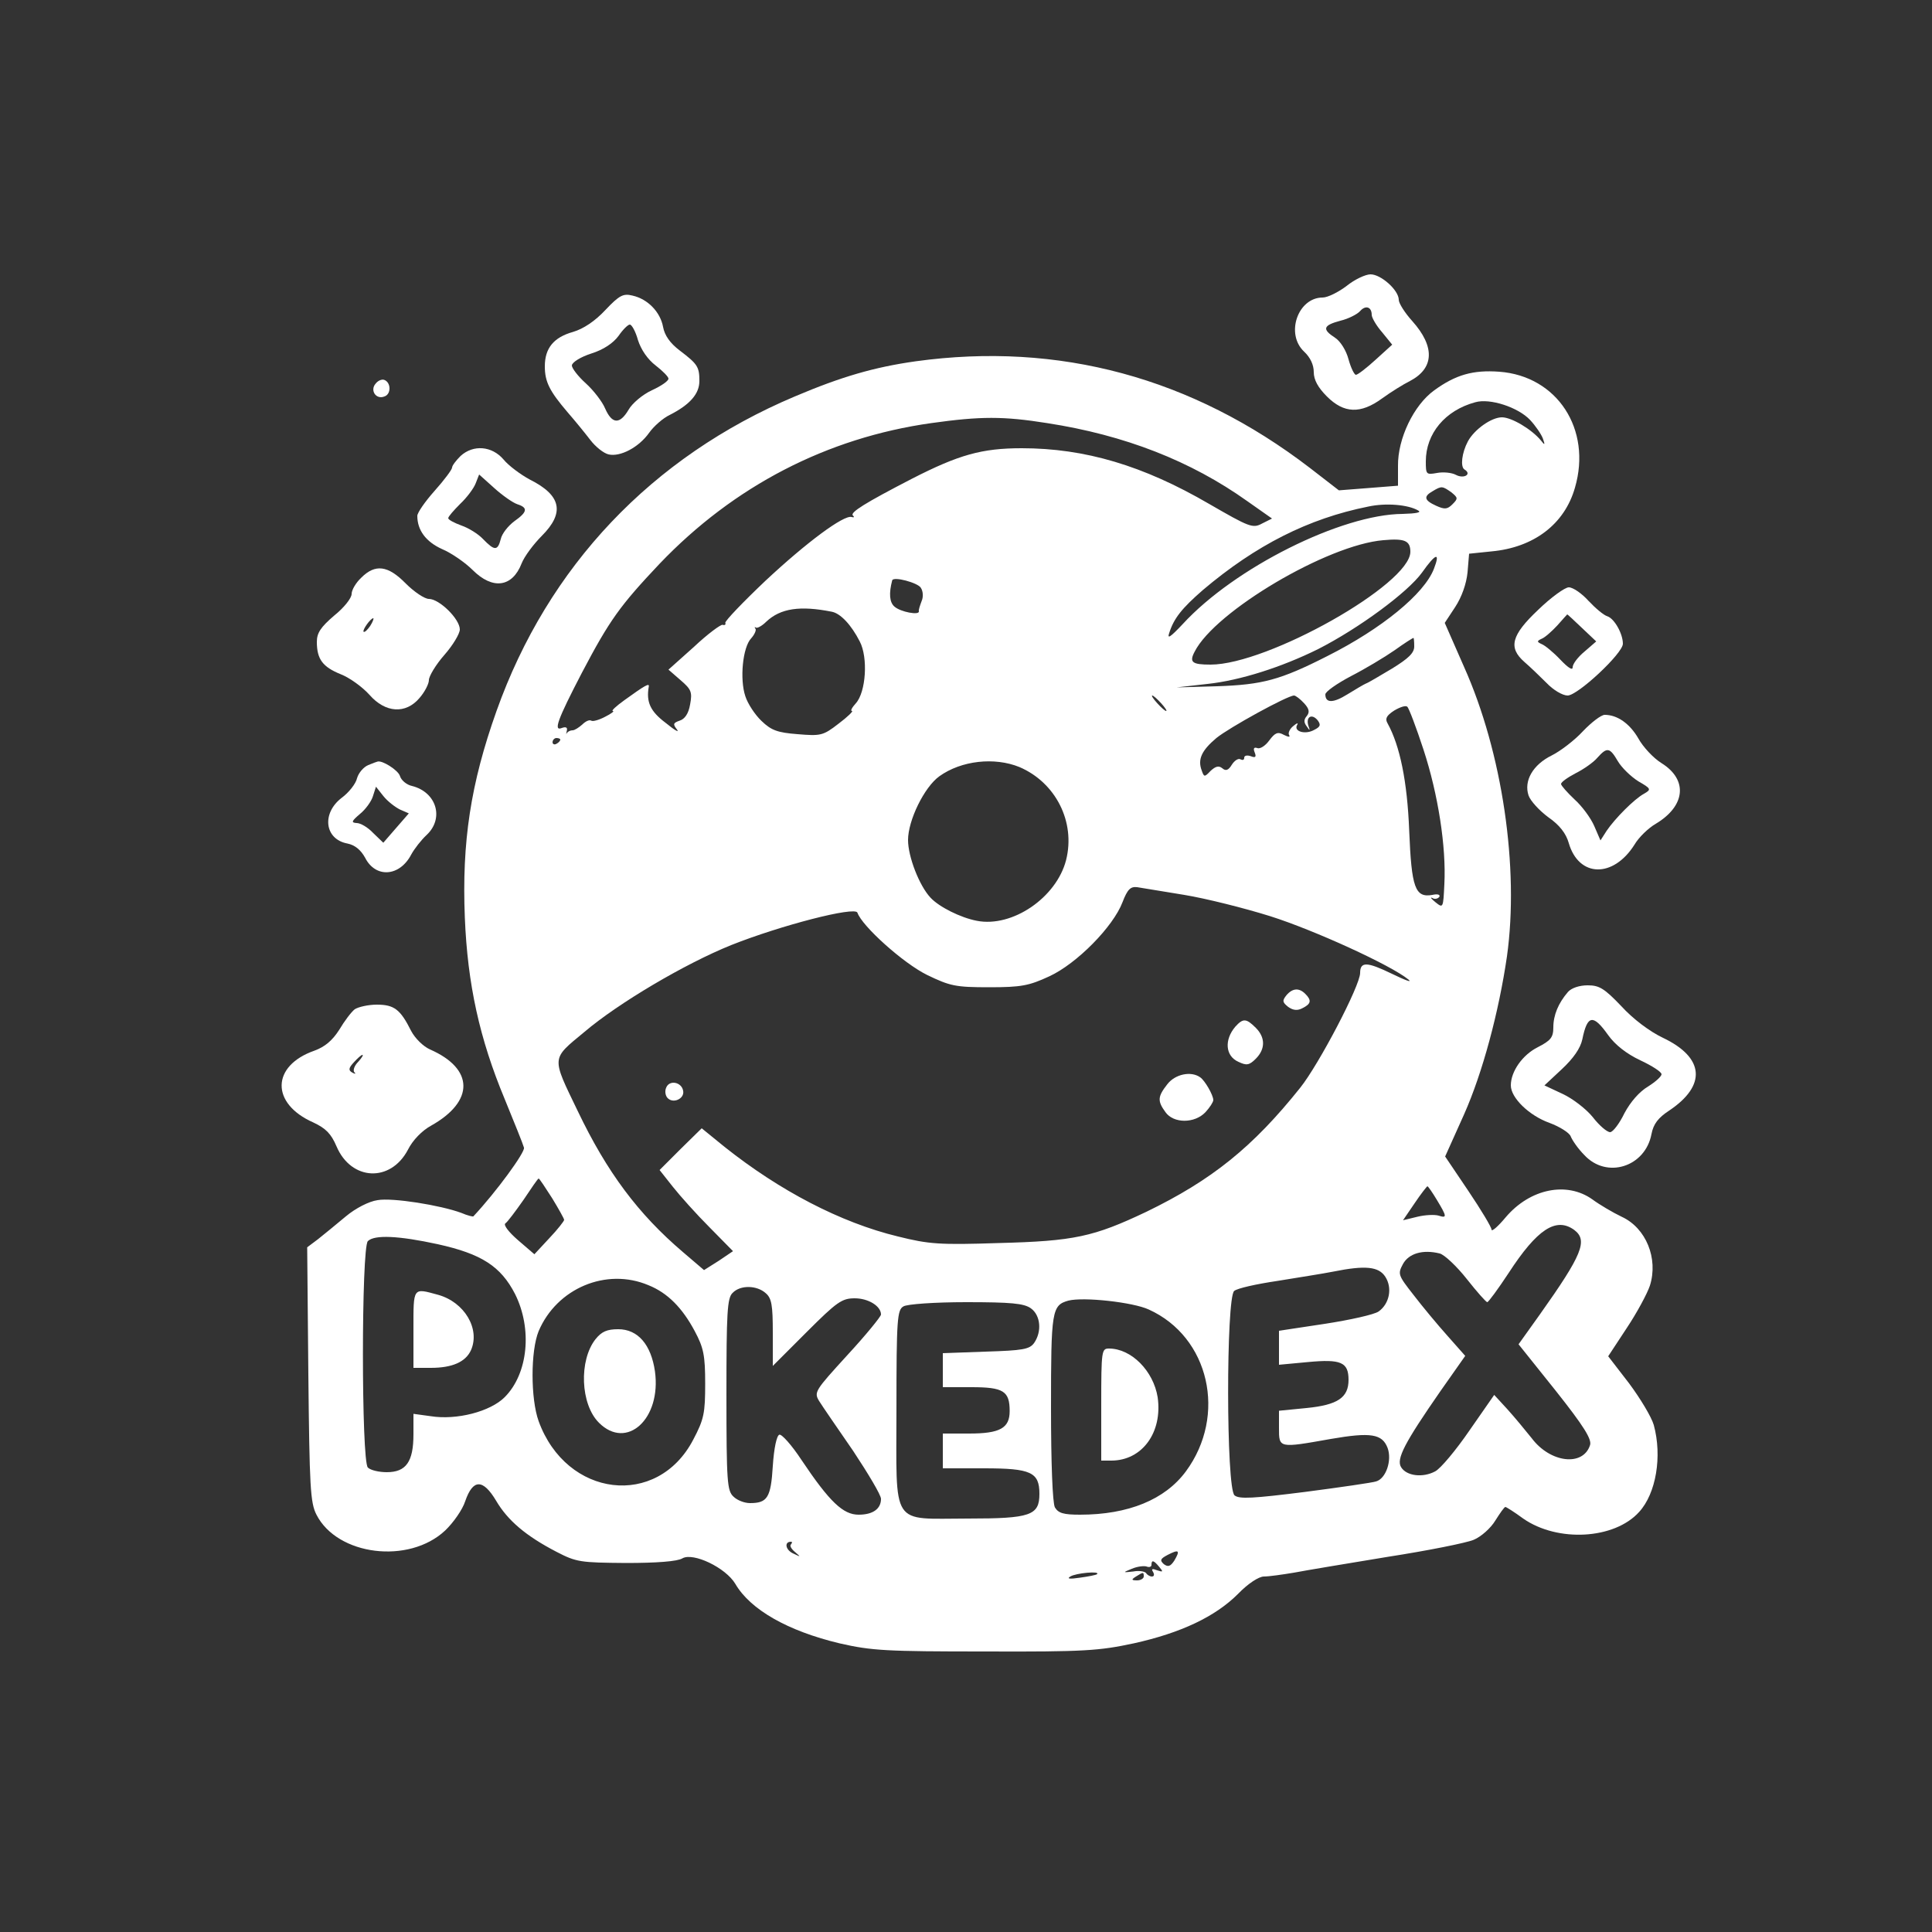 <?xml version="1.0" standalone="no"?>
<!DOCTYPE svg PUBLIC "-//W3C//DTD SVG 20010904//EN"
 "http://www.w3.org/TR/2001/REC-SVG-20010904/DTD/svg10.dtd">
<svg version="1.0" xmlns="http://www.w3.org/2000/svg"
 width="500pt" height="500pt" viewBox="0 0 500 500"
 preserveAspectRatio="xMidYMid meet">

<rect x="0" y="0" width="500" height="500" fill="#333333" stroke="none"/>

<g transform="translate(0,500) scale(0.1,-0.1)"
fill="#fffffff" stroke="none">
<path d="M3485 4260 c-21 -16 -49 -30 -62 -30 -64 0 -97 -94 -48 -140 16 -15
25 -34 25 -53 0 -20 11 -40 34 -63 44 -44 87 -46 143 -5 22 16 54 36 72 45 63
33 65 89 6 155 -19 21 -35 46 -35 55 0 25 -46 66 -73 66 -13 0 -41 -13 -62
-30z m65 -75 c0 -7 12 -28 27 -45 l26 -32 -43 -39 c-23 -21 -46 -39 -51 -39
-4 0 -13 18 -19 40 -6 23 -21 47 -35 56 -34 22 -31 32 14 44 21 5 44 17 51 25
14 16 30 11 30 -10z"/>
<path d="M1567 4198 c-27 -29 -57 -49 -84 -57 -50 -14 -73 -42 -73 -89 0 -40
12 -64 59 -119 20 -23 46 -55 59 -72 13 -17 34 -34 47 -37 30 -7 78 18 105 56
12 17 36 38 53 46 53 27 77 55 77 88 0 37 -5 44 -51 79 -25 19 -39 39 -43 61
-7 38 -39 72 -79 81 -24 6 -34 1 -70 -37z m84 -78 c8 -25 25 -50 46 -66 18
-14 33 -29 33 -34 0 -6 -19 -19 -43 -30 -24 -11 -51 -34 -60 -50 -23 -39 -43
-38 -61 3 -7 17 -30 47 -50 65 -20 18 -36 39 -36 46 0 8 22 22 50 31 32 10 57
27 71 46 11 16 24 29 29 29 5 0 15 -18 21 -40z"/>
<path d="M2370 4065 c-107 -15 -193 -40 -313 -91 -370 -156 -639 -440 -772
-814 -67 -188 -90 -339 -82 -535 7 -172 38 -313 103 -469 25 -61 48 -118 50
-126 4 -11 -72 -115 -131 -178 -1 -1 -15 2 -31 9 -54 20 -179 40 -217 33 -22
-3 -57 -21 -82 -42 -25 -21 -57 -47 -72 -59 l-28 -21 3 -329 c3 -291 5 -332
21 -363 54 -106 239 -129 333 -41 21 20 45 54 52 76 20 58 46 58 80 1 30 -51
77 -91 156 -132 52 -27 62 -28 180 -29 79 0 133 4 146 12 28 16 112 -24 137
-66 39 -67 136 -122 270 -154 83 -19 121 -21 377 -21 257 -1 295 2 384 21 122
27 211 69 270 128 26 27 54 45 67 45 13 0 48 5 78 10 31 6 140 24 243 41 103
16 203 36 222 44 19 8 44 30 56 50 12 19 23 35 26 35 2 0 23 -13 46 -30 89
-62 236 -54 300 17 44 48 60 144 38 225 -6 21 -35 69 -64 108 l-54 70 48 73
c26 39 53 89 60 110 22 70 -10 149 -73 178 -23 11 -57 31 -76 45 -66 47 -161
28 -224 -46 -20 -24 -37 -39 -37 -32 0 6 -27 51 -60 100 l-60 89 49 109 c48
108 90 265 111 409 32 229 -12 528 -111 749 l-50 114 27 41 c17 26 29 60 32
90 l4 48 58 6 c109 10 189 70 216 165 44 151 -46 289 -196 300 -68 5 -113 -8
-168 -48 -53 -38 -95 -125 -94 -196 l0 -51 -76 -6 -77 -6 -75 58 c-305 234
-650 327 -1020 276z m1590 -152 c14 -15 29 -37 33 -48 6 -17 5 -18 -5 -5 -24
29 -76 60 -101 60 -27 0 -71 -31 -88 -62 -16 -30 -20 -66 -9 -73 20 -12 -1
-25 -22 -14 -11 6 -33 8 -49 5 -28 -5 -29 -4 -29 30 0 72 50 132 128 153 38
11 111 -13 142 -46z m-1250 -8 c201 -31 372 -98 518 -202 l64 -45 -26 -13
c-24 -13 -33 -9 -137 51 -170 99 -321 144 -485 144 -103 0 -163 -17 -284 -79
-122 -63 -160 -87 -153 -95 5 -4 3 -6 -3 -4 -20 6 -116 -65 -223 -165 -58 -55
-105 -104 -104 -109 2 -4 -1 -7 -7 -5 -5 1 -39 -24 -74 -57 l-66 -59 31 -27
c28 -24 31 -31 25 -63 -4 -24 -14 -38 -27 -42 -17 -6 -18 -9 -7 -23 7 -9 -6
-2 -29 17 -40 30 -51 54 -44 94 2 10 -9 4 -63 -35 -21 -15 -35 -28 -30 -28 5
0 -4 -7 -20 -15 -15 -8 -32 -13 -36 -10 -5 3 -15 -2 -23 -10 -9 -8 -20 -15
-25 -15 -6 0 -12 -3 -15 -7 -2 -5 -2 -2 0 6 2 8 -2 11 -13 7 -22 -9 -12 20 52
143 72 137 99 174 201 282 192 201 433 326 703 364 128 18 187 18 300 0z
m1046 -179 c17 -14 18 -16 3 -31 -13 -13 -20 -14 -42 -4 -31 14 -34 24 -9 38
23 14 25 13 48 -3z m-86 -47 c10 -5 -4 -8 -40 -9 -158 -1 -435 -139 -569 -285
-32 -34 -41 -40 -35 -23 12 38 33 64 87 111 137 116 273 185 428 216 46 10
103 5 129 -10z m-20 -107 c0 -84 -369 -292 -517 -292 -48 0 -56 6 -41 34 53
104 343 276 488 288 55 5 70 -1 70 -30z m61 -44 c-25 -65 -135 -155 -276 -226
-122 -62 -168 -74 -285 -78 l-105 -3 80 9 c84 9 191 43 286 90 106 54 232 147
269 198 36 51 48 54 31 10z m-1328 -49 c6 -9 7 -24 2 -35 -4 -11 -8 -22 -7
-26 2 -11 -47 -2 -63 12 -13 11 -15 34 -6 68 3 11 66 -6 74 -19z m-231 -62
c23 -4 51 -34 73 -77 22 -42 16 -131 -10 -160 -10 -11 -15 -20 -10 -20 4 0
-11 -15 -35 -33 -40 -31 -46 -32 -106 -27 -52 4 -68 10 -93 34 -17 16 -36 45
-42 64 -15 44 -7 127 15 150 9 10 14 22 11 25 -3 4 -2 5 1 3 3 -3 16 4 27 15
37 35 88 42 169 26z m1508 -90 c0 -17 -15 -31 -57 -57 -32 -19 -62 -37 -68
-39 -5 -2 -27 -15 -48 -28 -37 -23 -57 -23 -57 0 0 7 30 28 66 47 37 19 87 49
113 67 25 18 47 32 49 32 1 1 2 -9 2 -22z m-655 -147 c10 -11 16 -20 13 -20
-3 0 -13 9 -23 20 -10 11 -16 20 -13 20 3 0 13 -9 23 -20z m370 0 c13 -14 15
-23 7 -33 -8 -9 -8 -17 0 -27 8 -12 9 -12 4 2 -7 23 9 32 24 14 9 -12 7 -17
-9 -25 -23 -13 -54 -4 -44 13 4 6 -1 5 -10 -3 -9 -7 -14 -18 -11 -23 4 -6 -1
-6 -13 0 -16 9 -23 6 -38 -14 -10 -14 -24 -23 -31 -20 -9 3 -11 -1 -7 -11 5
-12 2 -15 -10 -10 -9 3 -17 2 -17 -4 0 -6 -4 -7 -10 -4 -5 3 -15 -3 -22 -14
-9 -15 -16 -17 -25 -9 -9 7 -17 5 -30 -7 -16 -17 -17 -16 -23 1 -11 29 0 52
38 84 33 27 184 110 201 110 4 0 16 -9 26 -20z m309 -120 c38 -116 59 -252 54
-348 -3 -62 -3 -63 -23 -47 -11 9 -15 14 -8 11 6 -4 14 -2 18 3 3 6 -5 8 -18
5 -45 -8 -54 19 -60 166 -5 128 -24 220 -56 278 -7 12 -3 20 17 33 15 9 30 14
34 10 4 -3 23 -53 42 -111z m-2234 26 c0 -3 -4 -8 -10 -11 -5 -3 -10 -1 -10 4
0 6 5 11 10 11 6 0 10 -2 10 -4z m1188 -71 c94 -40 146 -142 121 -241 -25 -97
-139 -175 -231 -157 -42 8 -98 36 -120 60 -29 31 -58 106 -58 149 0 51 42 137
81 165 57 41 143 50 207 24z m427 -331 c55 -9 155 -34 222 -55 114 -36 313
-127 358 -164 11 -9 -8 -2 -43 15 -64 31 -82 32 -82 2 0 -33 -107 -237 -155
-297 -123 -154 -229 -239 -398 -321 -137 -65 -187 -76 -383 -81 -152 -5 -180
-3 -260 17 -149 36 -307 119 -449 232 l-59 48 -55 -54 -54 -54 34 -43 c19 -24
61 -71 95 -105 l61 -62 -37 -25 -38 -24 -55 47 c-115 98 -196 206 -272 365
-68 141 -69 133 17 204 88 75 261 177 380 225 128 51 321 101 327 84 12 -35
119 -131 180 -161 60 -29 74 -32 161 -32 83 0 103 4 155 28 72 33 166 129 190
192 13 34 21 41 38 39 12 -2 67 -11 122 -20z m-1636 -785 c17 -28 31 -53 31
-56 0 -3 -17 -25 -38 -47 l-39 -42 -43 37 c-23 20 -38 39 -32 43 5 3 26 31 47
61 20 30 37 55 39 55 2 0 17 -23 35 -51z m2290 -5 c26 -43 26 -47 4 -40 -10 3
-35 2 -55 -3 l-37 -9 30 44 c16 24 32 44 33 44 2 0 13 -16 25 -36z m355 -77
c36 -27 21 -64 -89 -219 l-55 -77 96 -120 c73 -92 94 -126 89 -141 -18 -56
-103 -46 -151 18 -16 20 -44 54 -63 75 l-34 37 -64 -92 c-35 -51 -75 -99 -89
-106 -32 -17 -74 -12 -88 11 -13 21 9 63 102 197 l64 91 -46 52 c-26 29 -65
76 -88 106 -40 51 -41 54 -27 80 15 27 51 38 95 27 12 -3 44 -33 70 -66 26
-33 50 -60 53 -60 3 0 28 34 55 75 74 114 123 146 170 112z m-2941 -37 c113
-25 163 -57 200 -129 45 -90 34 -206 -27 -267 -37 -37 -124 -60 -192 -49 l-44
6 0 -53 c0 -71 -19 -98 -69 -98 -20 0 -42 5 -49 12 -17 17 -17 569 0 586 17
17 80 14 181 -8z m2452 -84 c19 -29 11 -70 -17 -90 -11 -8 -74 -22 -139 -32
l-119 -18 0 -44 0 -44 75 7 c85 8 105 0 105 -46 0 -46 -28 -65 -109 -73 l-71
-7 0 -45 c0 -52 -1 -52 134 -28 104 18 133 13 147 -23 12 -32 -4 -80 -30 -87
-9 -3 -91 -15 -183 -27 -135 -17 -171 -19 -183 -9 -22 18 -22 511 -1 529 8 7
58 18 112 26 55 9 119 19 144 24 84 17 118 13 135 -13z m-1907 -22 c50 -20 88
-59 120 -119 23 -43 27 -63 27 -136 0 -76 -3 -92 -31 -145 -93 -178 -328 -150
-400 48 -21 58 -21 182 0 233 47 111 175 165 284 119z m304 -21 c15 -13 18
-31 18 -102 l0 -86 88 88 c78 78 91 87 124 87 35 0 68 -20 68 -42 0 -5 -39
-53 -87 -105 -84 -92 -87 -96 -73 -119 8 -13 48 -71 88 -129 39 -59 72 -114
72 -124 0 -26 -21 -41 -58 -41 -40 0 -75 33 -148 142 -25 38 -51 67 -57 65 -7
-2 -14 -35 -17 -81 -5 -82 -14 -96 -59 -96 -14 0 -33 7 -43 17 -16 15 -18 37
-18 264 0 212 2 250 16 263 20 21 63 20 86 -1z m991 -42 c157 -71 203 -274 96
-419 -54 -73 -149 -112 -274 -112 -43 0 -56 4 -65 19 -6 12 -10 113 -10 258 0
251 2 265 45 277 39 10 167 -4 208 -23z m-305 3 c25 -18 29 -60 8 -90 -12 -16
-29 -19 -125 -22 l-111 -4 0 -44 0 -44 74 0 c83 0 99 -10 99 -62 0 -44 -25
-58 -105 -58 l-68 0 0 -45 0 -45 107 0 c121 0 143 -10 143 -66 0 -56 -23 -64
-185 -64 -202 0 -185 -26 -185 285 0 231 2 255 18 264 9 6 82 11 162 11 116 0
150 -3 168 -16z m-621 -611 c-4 -3 1 -12 11 -20 15 -13 15 -13 -6 -3 -19 9
-23 30 -5 30 4 0 3 -3 0 -7z m992 -42 c-10 -15 -16 -17 -27 -9 -11 10 -9 14
10 24 29 15 33 12 17 -15z m-39 -16 c11 -13 10 -14 -5 -9 -13 5 -16 4 -11 -4
4 -7 3 -12 -3 -12 -5 0 -12 4 -15 9 -3 4 -18 7 -33 4 -28 -3 -28 -3 -4 7 14 6
31 8 38 6 7 -3 13 -1 13 4 0 14 6 12 20 -5z m-161 -19 c-2 -2 -22 -6 -44 -9
-27 -4 -35 -3 -25 3 14 9 79 15 69 6z m121 -6 c0 -5 -8 -10 -17 -10 -15 0 -16
2 -3 10 19 12 20 12 20 0z"/>
<path d="M3329 2424 c-11 -14 -10 -18 5 -30 13 -9 24 -10 37 -3 22 11 24 20 7
37 -16 16 -33 15 -49 -4z"/>
<path d="M3197 2343 c-29 -34 -26 -76 8 -91 21 -10 28 -9 45 8 25 25 25 55 0
80 -25 25 -33 25 -53 3z"/>
<path d="M3021 2194 c-25 -32 -26 -43 -5 -72 21 -30 76 -30 104 0 11 12 20 26
20 31 0 13 -22 51 -34 59 -24 17 -65 8 -85 -18z"/>
<path d="M1724 2185 c-4 -9 -2 -21 4 -27 15 -15 44 -1 40 19 -4 23 -36 29 -44
8z"/>
<path d="M1070 1560 l0 -100 45 0 c55 0 90 15 104 46 24 55 -17 124 -85 143
-66 18 -64 21 -64 -89z"/>
<path d="M1541 1534 c-43 -55 -39 -168 9 -216 72 -72 162 10 145 133 -10 69
-44 109 -95 109 -29 0 -43 -6 -59 -26z"/>
<path d="M2850 1365 l0 -145 26 0 c80 0 133 73 120 164 -11 68 -68 126 -126
126 -19 0 -20 -5 -20 -145z"/>
<path d="M972 4007 c-15 -17 1 -42 23 -33 18 6 17 37 -1 43 -6 2 -16 -2 -22
-10z"/>
<path d="M1192 3820 c-12 -12 -22 -25 -22 -30 0 -5 -20 -32 -45 -60 -25 -28
-45 -57 -45 -65 0 -37 22 -67 64 -86 24 -10 60 -35 79 -54 52 -52 103 -45 127
17 7 18 31 50 52 71 60 60 51 105 -31 146 -24 13 -55 36 -68 52 -30 35 -78 39
-111 9z m147 -125 c28 -9 26 -20 -8 -44 -16 -12 -32 -32 -35 -46 -8 -31 -16
-31 -46 0 -12 13 -38 29 -56 35 -19 7 -34 15 -34 19 0 4 14 20 31 37 17 16 35
40 40 53 l9 23 39 -35 c21 -19 48 -38 60 -42z"/>
<path d="M935 3505 c-14 -13 -25 -32 -25 -42 0 -11 -20 -36 -45 -56 -35 -30
-45 -45 -45 -68 0 -45 15 -65 62 -84 23 -9 56 -33 74 -53 41 -47 94 -51 130
-8 13 15 24 36 24 46 0 10 18 40 40 65 22 25 40 55 40 66 0 27 -53 79 -80 79
-11 0 -38 18 -60 40 -46 47 -79 51 -115 15z m23 -125 c-7 -10 -14 -17 -17 -15
-4 4 18 35 25 35 2 0 -1 -9 -8 -20z"/>
<path d="M3981 3422 c-70 -66 -78 -98 -36 -135 14 -12 40 -37 57 -54 18 -19
42 -33 55 -33 26 0 143 109 143 134 0 26 -22 65 -40 71 -10 3 -31 21 -49 40
-17 19 -40 35 -51 35 -10 0 -46 -26 -79 -58z m113 -47 l37 -35 -30 -26 c-17
-14 -31 -32 -31 -41 0 -9 -12 -1 -32 20 -18 19 -40 37 -48 40 -13 6 -13 8 0
14 8 3 26 19 40 34 14 16 25 28 26 29 1 0 18 -16 38 -35z"/>
<path d="M4097 3108 c-22 -24 -59 -52 -81 -63 -49 -24 -73 -66 -60 -104 5 -14
28 -39 51 -56 29 -20 46 -42 53 -67 26 -89 115 -91 170 -4 11 19 36 43 55 54
77 46 84 114 15 157 -21 13 -48 42 -60 64 -22 38 -54 61 -87 61 -9 0 -34 -19
-56 -42z m90 -78 c10 -17 34 -40 53 -52 33 -19 34 -21 15 -32 -26 -14 -76 -65
-97 -96 l-16 -25 -16 37 c-9 21 -32 52 -51 69 -19 18 -35 36 -35 40 0 5 17 17
38 28 20 10 46 28 56 40 25 28 32 27 53 -9z"/>
<path d="M953 3020 c-12 -5 -25 -20 -29 -34 -3 -14 -21 -37 -40 -51 -52 -40
-44 -107 15 -118 20 -4 35 -17 46 -37 27 -53 89 -49 119 8 8 15 26 38 40 51
46 43 26 111 -38 127 -14 3 -28 15 -31 26 -5 15 -46 41 -58 37 -1 0 -12 -4
-24 -9z m82 -115 l23 -10 -33 -38 -33 -38 -26 25 c-14 15 -33 26 -43 26 -15 1
-13 5 8 23 15 12 30 33 34 46 l8 25 19 -24 c11 -14 31 -29 43 -35z"/>
<path d="M4058 2433 c-25 -29 -38 -60 -38 -92 0 -26 -7 -34 -40 -51 -40 -20
-70 -63 -70 -99 0 -32 47 -78 100 -97 27 -10 52 -26 55 -35 4 -10 19 -32 35
-48 58 -63 158 -31 174 54 5 26 17 42 46 61 97 65 91 137 -16 188 -34 16 -78
49 -108 82 -44 46 -57 54 -87 54 -22 0 -42 -7 -51 -17z m104 -112 c18 -25 47
-48 83 -65 30 -14 55 -30 55 -36 0 -6 -16 -20 -35 -32 -22 -13 -45 -39 -61
-69 -13 -27 -30 -49 -37 -49 -8 0 -28 17 -45 39 -17 21 -52 48 -78 60 l-47 22
45 42 c30 28 48 54 53 77 13 64 28 66 67 11z"/>
<path d="M918 2388 c-9 -7 -27 -31 -40 -53 -18 -28 -37 -44 -64 -54 -112 -39
-114 -137 -3 -186 32 -15 46 -29 60 -62 38 -89 140 -94 185 -8 12 24 36 49 60
62 112 63 111 147 -3 197 -18 8 -39 29 -49 48 -28 56 -44 68 -89 68 -22 0 -48
-6 -57 -12z m9 -136 c-10 -10 -14 -22 -10 -27 5 -4 2 -5 -5 -1 -11 6 -10 12 4
27 9 10 19 19 22 19 3 0 -2 -8 -11 -18z"/>
</g>
</svg>
